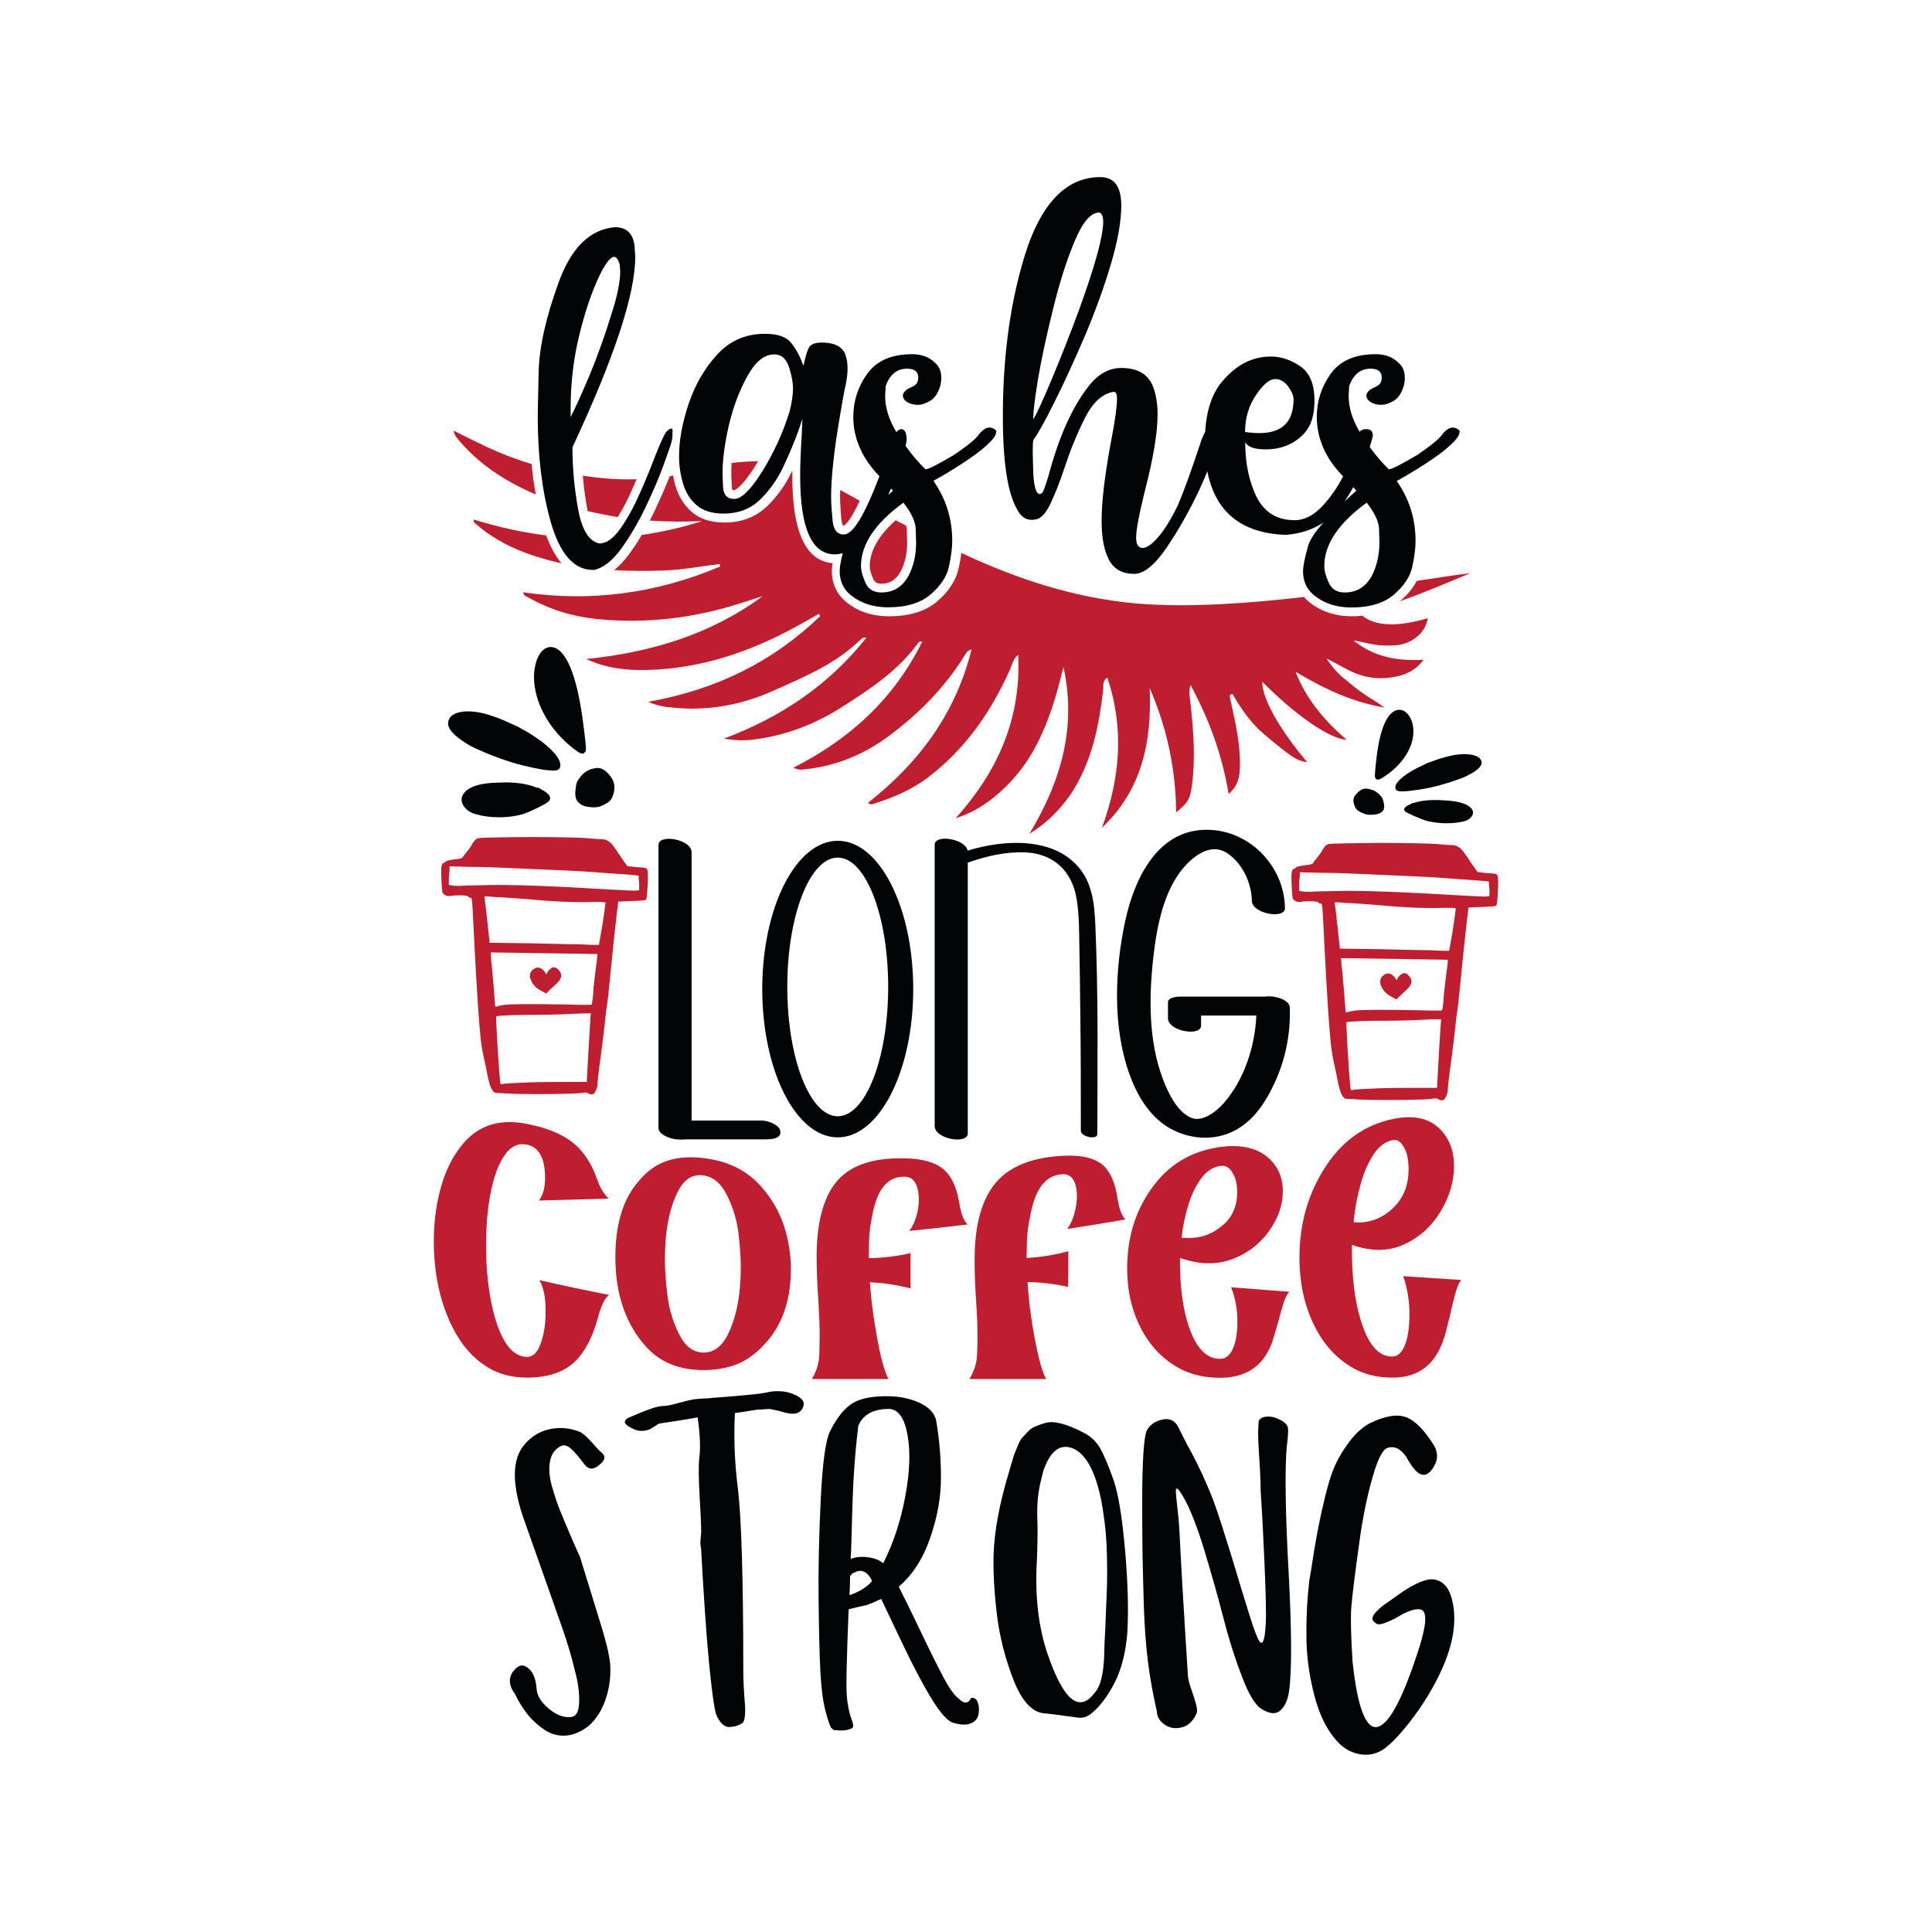 <?xml version="1.0" encoding="utf-8"?>
<!-- Generator: Adobe Illustrator 22.0.0, SVG Export Plug-In . SVG Version: 6.00 Build 0)  -->
<svg version="1.1" id="Layer_1" xmlns="http://www.w3.org/2000/svg" xmlns:xlink="http://www.w3.org/1999/xlink" x="0px" y="0px"
	 viewBox="0 0 1080 1080" style="enable-background:new 0 0 1080 1080;" xml:space="preserve">
<style type="text/css">
	.st0{fill:#030405;}
	.st1{fill:#BE1E2F;}
</style>
<g>
	<path class="st0" d="M291.2,407.2c14.8,8,24.3,17.5,21.6,22.3c-0.9,1.4-2.8,1.6-8.9,0.8c-11.3-2-18.6-4-29.6-8.3
		c-7-2.9-10.9-4.6-13.4-6.3c-7.1-4.4-10.7-8.3-10.4-11.7c0.4-5.1,7.1-7.5,17-5.8c4,0.6,11.5,3.1,17.7,6.1
		C287.3,405.2,289.5,406.1,291.2,407.2z M302.2,441.1c5.3,2.6,6.7,5.2,4,7.3c-2.1,1.6-10.1,5.5-13.9,6.7c-6.9,2-15.2,2.3-22.8,0.9
		c-4.9-1-7-1.9-8.8-3.7c-2.1-1.9-3.1-4.4-2.5-6.6c1.4-5,8.3-8,20.2-8.2c8.8-0.5,16.2,0.5,21.6,2.8
		C301.1,440.3,301.7,440.5,302.2,441.1z M326.3,406.6c1.5,11.8,1.6,13.2,0.5,14.1c-1.2,1.2-2.4,0.7-6.2-2.2
		c-12.6-9.8-21-23.8-22-37.5c-0.8-12.5,4.8-21.7,11.8-18.8C317.7,365.3,323.2,380.9,326.3,406.6z M340.7,433.3
		c2.4,2.8,3.3,5.6,2.5,9.4c-0.9,3.8-1.8,5.2-5.1,6.9c-2.8,1.6-5.1,2-8.8,1.5c-3.4-0.4-4.8-1.3-6.5-3.1c-1.3-2-1.5-4.1-0.9-8
		c0.4-2.6,0.6-3.2,2.2-5.3c1.9-2.7,4.8-4.6,7.8-5.1c1.6-0.4,3-0.5,4.6,0.2C338,430.4,339.3,431.6,340.7,433.3z"/>
	<path class="st0" d="M801.1,425.4c4.8-1.8,10.6-3.3,13.7-3.6c7.7-0.9,13,0.8,13.4,4.2c0.4,2.2-2.4,4.8-7.8,7.5
		c-1.9,1.1-4.9,2.1-10.2,3.9c-8.5,2.6-14.1,3.8-22.9,4.8c-4.7,0.4-6.2,0.2-6.9-0.7c-2.3-3.2,4.9-9.3,16.2-14.3
		C797.8,426.5,799.5,426,801.1,425.4z M790.5,448.8c4.2-1.4,9.9-1.9,16.8-1.4c9.2,0.4,14.7,2.5,16,5.9c0.5,1.5-0.3,3.1-1.8,4.3
		c-1.3,1.1-2.9,1.7-6.7,2.2c-5.9,0.8-12.4,0.4-17.8-1.1c-2.9-0.9-9.3-3.7-11-4.7c-2.1-1.4-1.1-3.1,3-4.7
		C789.2,449,789.7,448.8,790.5,448.8z M780.4,397.1c5.3-1.8,10,4.4,9.7,12.6c-0.4,9-6.6,18-16.1,24.3c-2.8,1.9-3.8,2.2-4.8,1.4
		c-0.9-0.6-0.8-1.6,0-9.3C770.9,409.2,774.8,399,780.4,397.1z M761.8,441.1c1.2-0.4,2.3-0.3,3.5,0c2.4,0.4,4.7,1.7,6.2,3.5
		c1.3,1.4,1.5,1.8,1.9,3.6c0.6,2.6,0.5,4-0.5,5.3c-1.3,1.1-2.4,1.7-5,1.9c-2.9,0.3-4.7-0.1-6.9-1.2c-2.6-1.2-3.3-2.2-4.1-4.7
		c-0.8-2.5-0.1-4.4,1.7-6.1C759.7,442.3,760.7,441.5,761.8,441.1z"/>
	<g>
		<g>
			<path class="st1" d="M294.7,770.1c-8.7,0-16.3-2-22.8-6.2c-7.6-4.8-13.8-11.9-18.5-21.1c-7.3-14-10.9-30.6-10.9-49.1
				c0-9.6,1.1-18.8,3.3-27.5c2.2-8.7,5.4-16.3,9.8-22.6c9.3-13.9,22.2-18.6,38.6-15.4c13.2,2.5,23,7,29.3,13.5
				c4.3,4.5,7.8,10.3,10.3,17.6c1.7,4.7,3.8,8.2,6.4,10.7c-13,0.4-25.9,0.8-38.9,1.1c2.3-3.1,3.4-7.3,3.4-12.6
				c0-11.3-3.6-17.5-10.5-18.7c-4.3-0.8-8,0.8-11.1,4.6c-3.1,3.9-5.5,9.3-7.4,16.2c-2.7,10.2-4,22.1-4,35.6c0,14.2,1.5,27,4.3,37.9
				c4.3,16.3,10.5,24.3,18.6,24.4c2.8,0,5-1.7,6.7-5.2c2.5-5.4,3.7-12.2,3.7-20.4c0-7.8-1.2-13.5-3.5-17.3c13,3,26,5.7,39,8.3
				c-2.3,1.5-4.4,5.7-6.3,12.8c-2.5,9.2-5.9,16.4-10.4,21.8C317.6,766.2,307.9,770.1,294.7,770.1z"/>
			<path class="st1" d="M393.1,765.9c-13.1-0.1-23.6-4.1-31.4-12.5C350,740.9,344.1,724,344,703.4c-0.1-17.6,3.7-31.4,11.5-41.3
				c3.3-4.2,6.6-7.4,10-9.6c7.2-4.7,16.2-6.4,27.1-5.2c13.2,1.4,23.7,6.3,31.6,14.6c6.5,6.9,11.3,14.8,14.2,23.8
				c2.4,7.5,3.6,15.2,3.7,23.1c0.1,16.2-3.9,29.3-12,39.5c-5.8,7.2-12.1,12.1-19.1,14.7C405.6,764.9,399.7,765.9,393.1,765.9z
				 M393.1,756.1c5.7,0.1,10.2-3.2,13.6-9.8c5-9.8,7.5-22.8,7.4-39.1c0-4.7-0.5-10.6-1.3-17.9c-0.9-7.2-3-14.3-6.4-21.1
				c-3.4-6.9-8-10.6-13.7-11.2c-5.7-0.6-10.3,2.3-13.6,8.8c-5,9.6-7.5,22.7-7.4,39.1c0,5.2,0.5,11.6,1.4,19.2
				c0.9,7.6,3.1,14.9,6.5,21.7C383,752.6,387.5,756,393.1,756.1z"/>
			<path class="st1" d="M496.7,770.9c-14.3,0-28.6,0-42.9,0c2.7-4.5,4.1-9.1,4.2-13.9c0.1-4.8,0.2-8.2,0.2-10.2
				c0-6-0.3-12.4-0.7-19.4c-0.6-8.8-1-16.9-1-24.1c-0.1-17.1,2.8-30.2,8.6-39.3c7.4-11.7,20.9-16.9,40.5-16.5
				c11.5,0.2,19.5,2.9,24,8.3c3.2,3.8,5.4,9.3,6.6,16.5c1,6.1,2.5,10.2,4.7,12.2c-10.9,1.3-21.7,2.5-32.6,3.6
				c1.6-2.1,2.9-4.8,3.9-8.1c1-3.3,1.5-6.6,1.4-10c0-3.4-0.6-6.3-1.9-8.6c-1.3-2.4-3.3-3.6-6.2-3.6c-8.8-0.2-14.7,6.3-17.5,19.7
				c-1.1,5.1-1.8,9.6-2.1,13.5c-0.1,2.7-0.2,6.3-0.2,10.8c0,0.5,0,1,0,1.5c7.8-0.1,15.5-1,23.3-2.8c0,6.6,0,13.1,0,19.7
				c-7.6-1.9-15.2-3.1-22.7-3.4c0.5,8.3,1.6,16.9,3.1,25.8C491.8,757.1,494.2,766.5,496.7,770.9z"/>
			<path class="st1" d="M584.8,770.9c-14.3,0-28.6,0-42.9,0c2.7-4.4,4.1-9,4.3-13.7c0.2-4.7,0.2-8,0.2-10c0-5.9-0.2-12.2-0.7-19.1
				c-0.6-8.7-0.9-16.6-0.9-23.7c0-16.8,2.9-29.8,8.8-39.1c7.5-12,21-18.2,40.5-19.2c11.5-0.6,19.5,1.6,24,6.8
				c3.2,3.7,5.4,9.2,6.5,16.5c0.9,6.2,2.5,10.4,4.6,12.3c-10.9,1.9-21.7,3.6-32.6,5.3c1.6-2.2,3-5,3.9-8.4c1-3.4,1.5-6.8,1.5-10.2
				c0-3.4-0.6-6.3-1.9-8.7c-1.3-2.3-3.3-3.4-6.2-3.3c-8.8,0.4-14.7,7.4-17.5,20.9c-1.1,5.1-1.9,9.7-2.2,13.6
				c-0.2,2.7-0.2,6.3-0.3,10.8c0,0.5,0,1,0,1.5c7.8-0.4,15.5-1.6,23.3-3.8c0,6.7,0,13.3-0.1,20c-7.6-1.7-15.2-2.6-22.7-2.7
				c0.5,8.3,1.5,16.9,3,25.8C579.9,757,582.3,766.5,584.8,770.9z"/>
			<path class="st1" d="M682,770.2c-8.7,0-16.3-1.8-22.8-5.3c-8.2-4.5-14.8-10.9-19.8-19.4c-6.3-10.8-9.4-23.1-9.3-37.1
				c0.1-16.7,4.5-31.1,13.3-43.6c9.5-13.7,22.7-21.6,39.3-23.7c11.3-1.4,20.1,0.6,26.4,6.2c5.4,4.9,8.1,11.2,8,18.8
				c0,7.7-2.7,15.2-8,22.5c-5.3,7.2-12.2,12.4-20.9,15.5c-3.2,1.2-6.5,1.8-9.9,2c-5.9,0.4-12.1-0.6-18.7-2.9
				c-0.1,15.8,1.6,28.6,5,38.5c4.1,11.9,9.9,18,17.4,17.9c2.8,0,4.9-1.5,6.5-4.3c2.1-3.8,3.2-9.2,3.2-16.1c0-7.2-1.1-13.7-3.5-19.6
				c10.9,0.8,21.8,1.7,32.6,2.5c-1.5,1.2-3.1,4.9-4.7,11.1c-1.7,6.2-3.1,11.2-4.3,15.1C707.3,763,697.3,770.2,682,770.2z M666.4,692
				c6.6-0.4,12.4-2.9,17.5-7.4c5.1-4.5,7.6-10.5,7.7-17.9c0-4.6-0.8-8.3-2.6-11.1c-1.7-2.9-3.8-4.1-6.3-3.9
				c-4.2,0.5-7.8,2.6-10.7,6.4c-3,3.8-5.5,8.6-7.4,14.5c-1.9,5.9-3.3,12.3-4.1,19.3C662.6,692.1,664.5,692.1,666.4,692z"/>
			<path class="st1" d="M778.2,770.1c-8.7,0-16.3-2-22.8-5.9c-8.2-4.9-14.8-12-19.7-21.2c-6.3-11.8-9.3-25.1-9.3-40.4
				c0.1-18.2,4.5-34.1,13.3-48.4c9.5-15.6,22.5-25.3,39-28.7c11.2-2.3,19.9-0.6,26.1,5.5c5.4,5.3,8,12.3,8,20.9
				c0,8.7-2.6,17.4-7.8,25.8c-5.2,8.4-12.1,14.4-20.7,18.2c-3.2,1.4-6.5,2.3-9.9,2.6c-5.9,0.6-12.1-0.3-18.7-2.6
				c-0.1,17.5,1.6,31.7,5.1,42.6c4.1,13.2,9.9,19.9,17.4,19.8c2.7,0,4.9-1.7,6.5-4.9c2.1-4.3,3.1-10.4,3.2-18.1
				c0-8.1-1.2-15.4-3.5-21.9c10.8,0.7,21.7,1.4,32.5,2.1c-1.5,1.4-3,5.6-4.7,12.7c-1.6,7-3,12.8-4.2,17.2
				C803.5,762.1,793.6,770.2,778.2,770.1z M762.5,683.2c6.5-0.8,12.3-3.7,17.3-9c5-5.2,7.6-12.1,7.6-20.5c0-5.1-0.8-9.3-2.6-12.4
				c-1.7-3.1-3.8-4.4-6.2-4c-4.1,0.8-7.7,3.4-10.6,7.8c-3,4.4-5.4,9.9-7.3,16.5c-1.9,6.6-3.3,13.8-4,21.6
				C758.7,683.4,760.7,683.4,762.5,683.2z"/>
		</g>
	</g>
	<g>
		<g>
			<path class="st0" d="M287.9,947c-3.6-4.9-3.8-9.3-0.7-13.1c2.9-3.6,5.8-3.8,8.8-0.7c2.2,2,3.6,5.7,4,11.1
				c0.2,3.6,2.5,7.2,6.7,10.8c4.3,3.6,8.4,5.2,12.5,4.7c2.7-0.2,4.2-2.6,4.5-7.2s-0.2-10-1.7-16.2c-1.5-6.2-2.9-11.6-4.4-16.3
				c-1.5-4.7-2.5-8-3.2-9.8c-8.8-24.9-15.8-44.9-21.2-60c-7.2-20.2-7.2-34.5,0-42.8c3.8-4.5,8.5-7.4,14.1-8.6
				c5.6-1.2,11.2-0.7,16.8,1.5c1.3,0.7,2.7,1.7,4.2,3.2c1.5,1.5,3,3.1,4.7,5.1c1.7,1.9,3,3.2,3.9,3.9c1.8,1.8,1.1,3.9-2,6.4
				c-3.1,2.7-5.8,2.6-8.1-0.3c-3.4-4.5-6-7.5-7.9-9.1c-1.9-1.6-3.7-2-5.2-1.3c-3.4,1.6-5.4,4.4-6.2,8.4c-0.8,4-0.5,8.7,1,14
				c1.5,5.3,3.1,10.3,5.1,15c1.9,4.7,4,9.6,6.2,14.7c2.2,5.1,3.7,8.4,4.4,9.9c1.6,5.2,3.4,11,5.4,17.5c2,6.5,3.8,12.4,5.4,17.5
				c1.6,5.2,2.5,8.2,2.7,9.1c1.8,6.1,2.9,11.3,3.4,15.8c0.4,6.5-0.3,12.9-2.4,19.2c-2,6.3-5.2,11.3-9.4,15.2
				c-4.3,3.4-8.5,5.2-12.8,5.6c-4.3,0.3-8.2-0.7-11.8-3c-3.6-2.4-6.8-5.2-9.6-8.6C292.3,955.1,289.9,951.2,287.9,947z"/>
			<path class="st0" d="M390,792.3c-3.4,0.7-10.3,1.8-20.9,3.4c-0.5,0-1.2,0.3-2.2,1c-1,0.7-2,1.3-3,1.9c-1,0.6-2.4,1-4,1.2
				c-1.7,0.2-3.4,0-5.2-0.7c-3.6-1.6-5.4-3-5.4-4.2c0-1.2,1.3-2.3,4-3.2c0.9-0.4,2.5-1.1,4.7-2c2.2-0.9,4.4-1.7,6.4-2.4
				c2-0.7,3.9-1.1,5.7-1.3c1.6,0,3.5-0.3,5.7-0.8c2.2-0.6,4.7-1.2,7.2-1.9c2.6-0.7,4.9-1.1,6.9-1.3c2.5-0.2,4.2-0.3,5.2-0.3
				c1,0,2-0.1,2.9-0.3c0.7,0,3-0.2,7.1-0.5c4-0.3,8.5-0.7,13.5-1.2c4.9-0.4,8.9-1,11.8-1.7c4.7-0.7,9-0.3,12.8,1.2
				c3.8,1.5,5.8,3.2,6.1,5.2c0,2-0.8,3.7-2.5,4.9c-1.7,1.2-4.5,1.3-8.6,0.2c-2.2-0.7-3.9-1.1-5.1-1.3c-1.1-0.2-1.9-0.4-2.4-0.5
				c-0.5-0.1-1.2-0.1-2.4,0c-1.1,0.1-2.1,0.2-3,0.2c-1.1,0-3.1,0.2-5.9,0.7c-2.8,0.5-5.7,0.9-8.6,1.3c-0.7,14.1-0.1,28.3,1.7,42.4
				c2,17.1,3,50.8,3,101.1c0,5.4,0.3,12.1,1,20.2c0.2,4.3-0.1,7.3-1,9.1c-0.2,0.2-0.7,0.6-1.3,1c-0.7,0.4-1.6,0.8-2.9,1.2
				c-1.2,0.3-2.5,0.5-3.9,0.5c-1.3,0-2.6-0.6-3.9-1.9c-1.2-1.2-2.3-3-3.2-5.2c-1.1-3.6-2.4-13-3.9-28.3c-1.5-15.3-3-36.8-4.5-64.7
				c-0.5-1.1-0.5-3.7,0-7.7c0.2-0.9,0-7.3-0.7-19.2c-0.7-11.9-0.8-19.6-0.3-23.2C391.7,809.3,391.3,801.8,390,792.3z"/>
			<path class="st0" d="M466.4,967.2c-0.5-0.2-1-0.7-1.7-1.3c-0.7-0.7-1.7-3.8-3.2-9.3c-1.5-5.5-2.4-12.9-2.9-22.1
				c-0.5-9.4-0.8-22.7-1-39.9c-0.2-17.2,0.2-36,1.2-56.4c1-20.4,2.7-33.1,5.2-38.1c3.8-7.6,8-12.9,12.6-15.7
				c4.6-2.8,11.5-4.1,20.7-3.9c6.5,0.2,12.2,1.5,17.2,3.9c4.9,2.4,7.9,5.6,8.8,9.6c1.8,10.3,2.7,21,2.7,32c0,11-2,22.3-6.1,33.9
				c-4,11.6-9.9,20.6-17.5,27.1c2.7,5.2,6.5,13,11.5,23.4c4.9,10.4,9.3,19.2,13,26.3c3.7,7.1,6.9,11.5,9.6,13.3
				c1.1,1.1,2.1,1.7,3,1.7c0.9,0,1.5-0.2,1.9-0.5c0.3-0.3,0.7-0.8,1-1.3c0.3-0.6,0.6-0.8,0.8-0.8c2.2-0.2,3.6,1.6,4,5.4
				c0.4,5.4-1.7,8.5-6.4,9.4c-2.2,0.4-5.1,0.1-8.4-1c-1.8-0.7-4-2.6-6.6-5.9c-2.6-3.3-5.5-7.9-8.8-13.8c-3.3-5.9-6-11.2-8.3-15.7
				c-2.2-4.5-5.2-10.7-8.9-18.5c-3.7-7.9-6.1-12.9-7.2-15.2c-2.7,1.3-5.4,2.5-8.1,3.4c-4,0.9-7.4,1.7-10.1,2.4
				c-1.1,27.4-1.5,43.7-1,48.8c0.2,2.5,0.6,4.8,1,6.9c0.4,2.1,0.9,3.8,1.3,4.9c0.4,1.1,0.8,2.1,1,3c0.2,0.9,0.3,1.6,0.2,2
				c-0.1,0.4-0.4,0.8-0.8,1c-0.9,0.4-2.1,0.8-3.7,1c-1.6,0.2-3,0.2-4.4,0H466.4z M475.2,880.9c0,2.5-0.1,6.1-0.3,10.8
				c5.4-1.8,9.5-4.4,12.5-7.7c0-0.4-0.1-0.8-0.3-1c-0.9-1.8-2-3.1-3.2-3.9c-1.2-0.8-2.3-1.1-3.2-1c-0.9,0.1-1.7,0.3-2.5,0.7
				c-0.8,0.3-1.4,0.6-1.9,0.8l-0.3,0.7L475.2,880.9z M475.5,871.5c2.7-1.1,5.9-1.5,9.6-1c3.7,0.5,6.6,1.6,8.6,3.4
				c5.6-11,9.7-23.4,12.3-37.1c2.6-13.7,3-25.3,1.3-34.7c-1.7-9.4-5.1-14.3-10.3-14.5c-8.8,0-14.5,3.1-17.2,9.4
				c-0.9,7.2-1.6,14.8-2.2,22.9c-0.6,8.1-1,17.8-1.3,29.1C476,860.5,475.8,867.9,475.5,871.5z"/>
			<path class="st0" d="M555.4,869.5c0.4-13.7,3.4-29.4,8.8-47.2c0.2-0.9,0.7-2.6,1.5-5.2c0.8-2.6,1.3-4.3,1.7-5.1
				c0.3-0.8,0.9-2.2,1.7-4.2c0.8-2,1.6-3.4,2.4-4.2c0.8-0.8,1.8-1.9,3-3.2c1.2-1.3,2.6-2.4,4.2-3c1.6-0.7,3.5-1.3,5.7-2
				c4.7-1.3,11.8,0.5,21.2,5.4c4,2,7.1,4.9,9.3,8.6c2.1,3.7,4.7,9.7,7.6,18c2.7,7.9,4.8,20.8,6.4,38.9c1.6,18.1,2,33.5,1.3,46.3
				c-0.9,11.2-3.3,20.5-7.1,28c-3.8,7.4-8,13-12.5,16.8c-1.6,1.3-3,2.2-4.2,2.5c-1.2,0.3-2.4,0.4-3.4,0.3c-1-0.1-3.5-0.5-7.6-1
				c-4-0.6-8.1-1.1-12.1-1.5c-6.5-0.7-12.1-6.9-16.7-18.5c-4.6-11.7-7.7-23.8-9.3-36.4C555.8,890.3,555.2,879.2,555.4,869.5z
				 M582.3,826c-2,7.4-2.8,15.2-2.4,23.2c0.2,6.7,0.1,14.6-0.3,23.6c-1.1,19.1,0.8,36,5.7,50.9c9,26.7,17.9,34.2,26.6,22.6
				c3.4-3.6,5.2-11.2,5.4-22.9c0-1.8,0.1-4.5,0.3-8.1c0.2-3.6,0.4-7.2,0.5-10.8c0.1-3.6,0.3-7.7,0.5-12.3c0.2-4.6,0.3-9.2,0.3-13.8
				c0-4.6-0.1-9.3-0.3-14c-0.2-4.7-0.6-9.4-1.2-14.1c-0.6-4.7-1.3-9.2-2.2-13.5c-3.6-16.2-9.2-25.4-16.8-27.6
				c-6.5-1.8-11.6,2.6-15.2,13.1C582.9,823.5,582.6,824.7,582.3,826z"/>
			<path class="st0" d="M668.9,957.8c-2,4.5-4.9,7.1-8.6,7.9c-3.7,0.8-6.9,0.2-9.6-1.9c-2.7-2-4-4.4-4-7.1c-2-8.8-3.7-17.8-4.9-27.1
				c-1.2-9.3-2-20-2.4-32c-0.3-12-0.6-21-0.7-27c-0.1-5.9-0.2-16-0.2-30.1c0-24,0.9-37.7,2.7-41.1c1.8-3.1,4.7-5.1,8.8-5.9
				c4-0.8,7,0.7,8.8,4.5c0.4,0.9,1.3,2.7,2.7,5.4c1.3,2.7,2.9,5.7,4.7,8.9c1.8,3.3,3.8,7.4,6.1,12.3c2.2,4.9,4.3,9.8,6.1,14.5
				c2.7,7.4,5.9,17.5,9.8,30.1c3.8,12.7,7.1,23.5,9.9,32.5c2.8,9,4.8,14.3,5.9,15.8c2.2,2.9,3.5-2,3.7-14.8c0-9.9-0.7-27.6-2-53.2
				c-0.5-8.3-0.8-13.7-1-16.2c0-4-0.2-9.8-0.7-17.3c-0.5-7.5-0.7-12.3-0.7-14.3c0-2,0.1-4.4,0.3-7.1c0.4-1.6,2-2.5,4.5-2.7
				c2.6-0.2,5.2,0.5,7.9,2c2.5,1.3,3.8,2.9,4,4.5c0.2,1.7,0,5.1-0.7,10.3c-1.1,12.8-0.8,35.9,1,69.2c1.8,33.4,1.9,55.9,0.3,67.5
				c-0.7,4.7-2.2,8.3-4.7,10.6c-2.5,2.4-6,2.2-10.4-0.5c-3.6-2-7.4-8.1-11.3-18.4c-3.9-10.2-7.4-21.2-10.4-33
				c-3-11.8-6.6-24.3-10.6-37.6c-4-13.2-7.9-23-11.5-29.3c-2.9-5.2-4.4-6.4-4.4-3.7c0,0.9,0.3,4.5,1,10.8c0.4,2.7,0.9,8.4,1.3,17.2
				c0.4,8.8,1,17.9,1.5,27.3c0.6,9.4,1.1,18.8,1.7,28.1c0.6,9.3,1,15.7,1.2,19c0,2,0.6,4.6,1.7,7.7c1.1,3.1,2,5.9,2.7,8.4
				C669.2,954.8,669.4,956.6,668.9,957.8z"/>
			<path class="st0" d="M731.9,883.6c0.4-2.2,1-5.7,1.7-10.4c1.3-8.5,2.5-15.1,3.4-19.7c0.9-4.6,2.2-10.6,4-17.9
				c1.8-7.3,3.7-13.1,5.7-17.3c2-4.3,4.7-8.5,7.9-12.8c3.3-4.3,6.9-7.5,10.9-9.8c8.8-4.3,15.7-5.4,20.7-3.4
				c5.1,2,10.3,7.4,15.7,16.2c1.8,3.6,1.9,7,0.2,10.3c-1.7,3.3-3.5,5.1-5.6,5.6c-1.8,0.2-3.5-0.6-5.2-2.4c-1.7-1.8-3.1-3.9-4.4-6.2
				c-1.2-2.4-2.9-4.2-4.9-5.6c-2-1.3-4.3-1.6-6.7-0.7c-2.5,1.1-5.1,6.2-7.7,15.2c-2.7,9-5.1,20-7.1,33c-2.9,20.7-4.6,34.2-5.1,40.6
				c-0.5,6.4-0.2,16.7,0.7,30.8c2.9,26.7,7.9,38.7,14.8,36c6.5-2.7,14-17.5,22.6-44.5c2-6.5,3.1-11.5,3.2-14.8
				c0.1-3.4-0.6-5.3-2-5.9c-1.5-0.6-3.4-0.4-5.7,0.3c-2.4,0.8-4.8,1.9-7.2,3.4c-2.5,1.5-4.9,2.6-7.2,3.5c-2.4,0.9-4,1.1-4.9,0.7
				c-1.6-0.9-2.4-1.9-2.5-2.9c-0.1-1,0.6-2.4,2.2-4c1.6-1.7,3.4-3.3,5.6-4.7c2.1-1.5,5.2-3.6,9.3-6.6c5.2-3.4,9.5-5.5,13.1-6.4
				c3.6-0.9,6.8-0.2,9.6,2.2c2.8,2.4,4.7,6.9,5.6,13.6c1.3,10.1-0.9,21.6-6.7,34.4c-4.5,9.9-10.3,19.4-17.3,28.5
				c-7.1,9.1-12.7,14.8-17,17c-3.8,2-8,2.5-12.5,1.5c-4.5-1-8.4-3.4-11.8-7.2c-5.6-6.1-9.9-14.8-12.8-26.3
				c-2.9-11.5-4.3-22.5-4.2-33.2C730.2,903.1,730.8,893.1,731.9,883.6z"/>
		</g>
	</g>
	<path class="st1" d="M803.1,471.8c3.2,0.3,6.6,0.6,8.1,0.6c2,0,2.9,0.3,4.3,1.2c1.7,1.2,2,1.4,7.2,9.2l3.2,4.6l4.3,0.6
		c5.8,0.3,6.3,0.3,6.9,1.4c0.9,1.2,0,15.6-0.6,16.7c-0.6,0.6-1.7,0.6-8.1,0.9l-7.5,0.3l-1.2,10.1c-0.6,5.5-2,18.1-2.9,27.7
		c-0.9,9.5-2,19.9-2.6,22.8c-1.1,10.7-2.6,22.8-3.8,31.1c-0.6,4.6-1.1,9.2-1.1,10.1c0,1.2-0.3,2.6-0.9,3.7c-0.9,2.3-2,2.9-4.3,1.7
		c-0.9-0.6-1.7-0.6-3.2-0.3c-2.6,0.6-23.3,0.9-37.4,0.6c-6-0.3-11.2-0.6-11.5-0.6c-2-1.2-3.2-4-4.9-13.5
		c-2.6-11.5-2.9-13.8-3.8-24.2c-0.9-9.8-2.6-40.3-3.2-53.3c-0.9-18.4-0.9-18.1-2-18.1c-0.6,0-1.1-0.3-1.1-0.6c0-0.6-4.6-0.9-8.1-0.6
		c-3.2,0.6-3.7,0.3-4.9-0.3c-0.6-0.3-1.1-0.9-1.4-1.4c-0.3-1.2-0.9-11.8-0.6-14.1c0.3-1.4,0.6-2.3,1.1-2.3c0.6-0.3,1.2-0.6,1.4-0.9
		c0.6-0.6,2.6-0.9,4.9-1.2c2.9-0.3,4.3-0.6,4.6-1.2c0-0.3,1.2-1.7,2.6-3.5c1.2-1.4,2.6-3.5,2.9-4.3c0.6-0.9,1.4-2,2-2.3
		c0.9-0.9,2-0.9,28.5-1.2C786.7,471.2,800,471.5,803.1,471.8z M726.5,490.5c-0.3,1.7-0.3,4-0.3,5.2v2.3l2,0.3c1.1,0.3,4.6,0.3,7.8,0
		c3.2,0,11.2-0.3,18.2-0.3c13.5,0,28.8,0.6,63.1,2.6c5.8,0.3,11.5,0.6,13,0.6l2.3-0.3v-3.7c-0.3-2.3-0.3-4-0.3-4.3
		c-0.3-0.3-2.3-0.3-4.9-0.6c-2.3-0.3-9.8-0.6-16.4-1.2c-10.9-0.9-23.9-1.4-51.6-2.6c-5.8-0.3-15.5-0.6-21.6-0.6l-11.2-0.3V490.5z
		 M746.1,504.9c0.3,0.9,1.7,14.1,2.6,22.5l0.3,2.9l22.5,0.3c12.4,0.3,25.3,0.6,28.8,0.6c3.8,0.3,7.5,0.3,8.4,0.3h1.4l2-11.5
		c0.9-6.3,1.7-11.5,1.7-12.1c-0.3-0.3-2-0.6-11.8-0.3c-8.6,0-14.7-0.3-23-0.9c-15.8-1.4-21.3-1.7-27.7-2c-2.6-0.3-4-0.3-4.6-0.3
		C746.1,504.3,746.1,504.6,746.1,504.9z M749.9,539.4c0.6,3.7,2.3,25.6,2.3,26.2c0,0.3,0.3,0.3,0.9,0.3c0.3-0.3,2-0.6,3.7-0.9
		c3.5-0.6,14.4-0.6,34.9-0.3c9.5,0.3,14.4,0.3,14.4,0c0.3-0.3,0.9-4.6,1.1-9.5c0.6-4.9,1.2-10.9,1.7-13.8c0.3-2.6,0.6-4.9,0.3-4.9
		c0,0-59.3-0.9-59.6-0.9C749.6,535.7,749.9,537.4,749.9,539.4z M796.5,570c-5.2,0.3-14.7,0.6-21.3,0.6c-10.7,0-21.9,0.3-22.5,0.9
		c-0.3,0.3,1.2,26.5,2,34.6c0.3,3.2,0.3,3.5,1.4,3.2c0.6-0.3,6.6-0.6,13.8-0.9c6.9-0.3,17.3-0.3,23-0.3h10.4l0.6-11.2
		c0.3-6,0.9-14.7,1.1-19c0.3-4.3,0.6-8.1,0.6-8.1S801.4,569.7,796.5,570z M787.3,545.2c5.2,5.2-2.6,8.6-6.6,13.5
		c-0.3-0.3-3.8-1.7-5.8-3.5c-2.3-2-5.5-7.2-1.4-10.1c4.3-3.2,7.2,2.9,7.2,2.9c0.9-2.3,2.6-3.7,4-4
		C785.9,544,786.7,544.3,787.3,545.2z"/>
	<path class="st1" d="M327.8,468.5c3.2,0.3,6.6,0.6,8.1,0.6c2,0,2.9,0.3,4.3,1.2c1.7,1.2,2,1.4,7.2,9.2l3.2,4.6l4.3,0.6
		c5.8,0.3,6.3,0.3,6.9,1.4c0.9,1.2,0,15.6-0.6,16.7c-0.6,0.6-1.7,0.6-8.1,0.9l-7.5,0.3l-1.2,10.1c-0.6,5.5-2,18.1-2.9,27.7
		c-0.9,9.5-2,19.9-2.6,22.8c-1.1,10.7-2.6,22.8-3.8,31.1c-0.6,4.6-1.1,9.2-1.1,10.1c0,1.2-0.3,2.6-0.9,3.7c-0.9,2.3-2,2.9-4.3,1.7
		c-0.9-0.6-1.7-0.6-3.2-0.3c-2.6,0.6-23.3,0.9-37.4,0.6c-6-0.3-11.2-0.6-11.5-0.6c-2-1.2-3.2-4-4.9-13.5
		c-2.6-11.5-2.9-13.8-3.8-24.2c-0.9-9.8-2.6-40.3-3.2-53.3c-0.9-18.4-0.9-18.1-2-18.1c-0.6,0-1.1-0.3-1.1-0.6c0-0.6-4.6-0.9-8.1-0.6
		c-3.2,0.6-3.7,0.3-4.9-0.3c-0.6-0.3-1.1-0.9-1.4-1.4c-0.3-1.2-0.9-11.8-0.6-14.1c0.3-1.4,0.6-2.3,1.1-2.3c0.6-0.3,1.2-0.6,1.4-0.9
		c0.6-0.6,2.6-0.9,4.9-1.2c2.9-0.3,4.3-0.6,4.6-1.2c0-0.3,1.2-1.7,2.6-3.5c1.2-1.4,2.6-3.5,2.9-4.3c0.6-0.9,1.4-2,2-2.3
		c0.9-0.9,2-0.9,28.5-1.2C311.4,467.9,324.7,468.2,327.8,468.5z M251.2,487.2c-0.3,1.7-0.3,4-0.3,5.2v2.3l2,0.3
		c1.1,0.3,4.6,0.3,7.8,0c3.2,0,11.2-0.3,18.2-0.3c13.5,0,28.8,0.6,63.1,2.6c5.8,0.3,11.5,0.6,13,0.6l2.3-0.3v-3.7
		c-0.3-2.3-0.3-4-0.3-4.3c-0.3-0.3-2.3-0.3-4.9-0.6c-2.3-0.3-9.8-0.6-16.4-1.2c-10.9-0.9-23.9-1.4-51.6-2.6
		c-5.8-0.3-15.5-0.6-21.6-0.6l-11.2-0.3V487.2z M270.8,501.6c0.3,0.9,1.7,14.1,2.6,22.5l0.3,2.9l22.5,0.3
		c12.4,0.3,25.3,0.6,28.8,0.6c3.8,0.3,7.5,0.3,8.4,0.3h1.4l2-11.5c0.9-6.3,1.7-11.5,1.7-12.1c-0.3-0.3-2-0.6-11.8-0.3
		c-8.6,0-14.7-0.3-23-0.9c-15.8-1.4-21.3-1.7-27.7-2c-2.6-0.3-4-0.3-4.6-0.3C270.8,501,270.8,501.3,270.8,501.6z M274.5,536.2
		c0.6,3.7,2.3,25.6,2.3,26.2c0,0.3,0.3,0.3,0.9,0.3c0.3-0.3,2-0.6,3.7-0.9c3.5-0.6,14.4-0.6,34.9-0.3c9.5,0.3,14.4,0.3,14.4,0
		c0.3-0.3,0.9-4.6,1.1-9.5c0.6-4.9,1.2-10.9,1.7-13.8c0.3-2.6,0.6-4.9,0.3-4.9c0,0-59.3-0.9-59.6-0.9
		C274.3,532.4,274.5,534.1,274.5,536.2z M321.2,566.7c-5.2,0.3-14.7,0.6-21.3,0.6c-10.7,0-21.9,0.3-22.5,0.9
		c-0.3,0.3,1.2,26.5,2,34.6c0.3,3.2,0.3,3.5,1.4,3.2c0.6-0.3,6.6-0.6,13.8-0.9c6.9-0.3,17.3-0.3,23-0.3h10.4l0.6-11.2
		c0.3-6,0.9-14.7,1.1-19s0.6-8.1,0.6-8.1S326.1,566.4,321.2,566.7z M312,541.9c5.2,5.2-2.6,8.6-6.6,13.5c-0.3-0.3-3.8-1.7-5.8-3.5
		c-2.3-2-5.5-7.2-1.4-10.1c4.3-3.2,7.2,2.9,7.2,2.9c0.9-2.3,2.6-3.7,4-4C310.5,540.8,311.4,541.1,312,541.9z"/>
	<g>
		<g>
			<path class="st0" d="M436.2,632.3c0.7,4.2-4.9,4.6-7.8,4.6c-15.2,0-30.4,0-45.6,0c-1.3,0.2-2.9,0.2-4.5,0
				c-3.2-0.2-9.6-2.3-10.2-5.9c-0.1-0.4-0.1-0.8,0-1.1c0-0.1,0-0.2,0-0.3c0-52.4,0-104.9,0-157.3c0-6.3,18.5-3.2,18.5,4.1
				c0,50,0,100,0,150c13,0,26,0,39.1,0C428.7,626.3,435.6,628.5,436.2,632.3z"/>
			<path class="st0" d="M510.5,552.9c0,45.8-18.9,82.9-42.2,82.9c-23.3,0-42.2-37.1-42.2-82.9c0-45.8,18.9-82.9,42.2-82.9
				C491.6,470,510.5,507.1,510.5,552.9z M496.5,551.7c0-39.9-12.6-72.3-28.2-72.3c-15.6,0-28.2,32.4-28.2,72.3s12.6,72.3,28.2,72.3
				C483.9,624,496.5,591.6,496.5,551.7z"/>
			<path class="st0" d="M612.3,516.9c1.7,39,1.2,78.2,1.1,117.2c0,3.1-9.2,1.6-9.2-2.1c0-21.7,0-43.4-0.3-65.1
				c-0.1-12.1-0.3-24.3-0.5-36.4c-0.2-9.4,0-18.9-1.6-28.2c-2.6-15.4-12.8-25.1-28.6-25.8c-10.9-0.5-21.9,2.1-32.2,5.7
				c0,50.5,0,100.9,0,151.4c0,6.3-18.5,3.2-18.5-4.1c0-52.4,0-104.9,0-157.3c0-6,17.1-3.4,18.4,3.3c8.3-2.5,17-4.1,25.6-4.3
				c12.4-0.3,25.7,2.5,34.7,11.7C610.4,492,611.8,504.6,612.3,516.9z"/>
			<path class="st0" d="M721,563.1c0.5,14.8-2.4,29.3-8.7,42.7c-5.5,11.8-13.2,23.1-25.9,27.9c-11,4.2-23.9,2.4-33.8-3.8
				c-10.7-6.7-17.3-18.3-21.4-29.9c-9.3-26.2-8-57.9-2.3-84.7c4.8-22.6,17-50.1,43.6-51.4c24.7-1.2,45.5,19.5,45.8,43.8
				c0.1,6.2-18.3,3.2-18.5-4.1c-0.2-10-5.1-20.7-13.5-26.5c-6.7-4.6-13.7-1.9-19.6,2.9c-15.7,13.1-20,37-22.1,56.2
				c-2.4,22.2-2.5,46,5.5,67.1c2.8,7.4,7.7,17.8,15.4,21.4c6.6,3.1,14.7-3.6,18.7-8.2c11.2-12.7,17.4-31.6,18.1-48.8
				c-10.3,0-20.6,0-30.9,0c0,1.9,0,3.8,0,5.6c0,6.3-18.5,3.2-18.5-4.1c0-3,0-5.9,0-8.9c0-3.1,6-3.2,7.8-3.2c14.9,0,29.8,0,44.7,0
				c0.3,0,0.7,0,1.1,0.1C712.3,556.1,720.9,558.9,721,563.1z"/>
		</g>
	</g>
	<path class="st1" d="M409.5,273.9C409.5,273.9,409.5,273.9,409.5,273.9c0,0,0.3,0.1,0.8,0.1c0,0,3.5-0.2,11.7-13.2
		c0.6-1,1.2-2,1.8-3c-4.9,0.1-9.9,0.4-14.8,1c-0.2,2.1-0.2,4.1-0.2,6c0,0.2,0,1.3,0.3,7.3C409.1,273.5,409.4,273.9,409.5,273.9z
		 M471.4,293.9c0,0,0.1,0,0.2,0c0.7-0.3,3.6-2.3,9-14c-3.6-2-7.3-4-10.9-6c0,1.3-0.1,2.5-0.1,3.7c0,3.3,0.3,7.6,0.7,12.8
		C470.7,293.3,471.4,293.9,471.4,293.9z M808,322.3c-5.3,0.8-10.6,1.6-16,2.4c-2.1,4-5.2,7.8-9.3,11.3c0,0-0.1,0-0.1,0.1
		c13.3-4.7,26.2-10.2,39.3-15.7C817.3,321,812.6,321.6,808,322.3z M492.7,326.3c4.7,0,8.1-2.1,10.7-6.7c2.5-4.8,3.7-10.2,3.7-16.1
		c0-0.8-0.1-3.3-0.2-7.4c0-0.6-0.1-1.4-0.4-2.3c-1.9-1-3.9-2-5.8-3c-9.6,8.6-14.5,17.2-14.5,25.7c0,1.9,0.7,4.4,2,7.3
		C489,325.3,490,326.3,492.7,326.3z M313.9,314.9c-3.3-3.9-6.2-9.1-8.6-15.6c-13.5-1.7-27-4.7-40.5-8.9c-0.3,1.8,0.8,2.1,1.5,2.7
		c9.2,8.1,20,13.5,31.5,17.4C303.1,312.2,308.4,313.7,313.9,314.9z M779.3,360.8c9.7-0.4,17.7-7,18.8-15.2
		c-16.9,4.9-28.9,4.6-36.6-1.4c-1.8,0.2-3.7,0.3-5.7,0.3c-9.8,0-18.1-2.9-24.7-8.6c-0.8-0.7-1.5-1.4-2.1-2.2
		c-15.3,1.8-30.6,3.2-46,4c-16.1,0.8-32.2,1-48.2-0.4c-34.4-3.1-66.5-13.7-97.4-28.2c-0.3,2.6-0.8,5.5-1.5,8.6
		c-1.5,6.7-5.5,12.9-11.9,18.4c-6.5,5.6-15.6,8.4-27,8.4c-9.8,0-18.1-2.9-24.7-8.6c-4.8-4.3-7.3-9.9-7.3-16.7c0-1.2,0.1-2.7,0.4-4.4
		c-15-1.2-22.5-17.5-22.5-48.5c0-1,0-2.1,0-3.2c0,0,0,0,0,0c-3.6,7.7-8.4,14.4-14.1,19.9c-6.3,6-14.2,9.1-23.7,9.1
		c-7.8,0-14-2-18.5-6c-4.3-3.8-7.3-8.7-9-14.5c-0.6-1.9-1-3.8-1.3-5.8c-0.6,0.2-1.3,0.3-1.9,0.4c-2.3,5.8-5.1,12.2-8.3,19
		c-0.9,2-1.9,3.9-2.9,5.8c9.7,0.7,19.5,0.7,29.3,0.3c-11.3,3.6-22.5,6.1-33.7,7.7c-2.2,3.7-4.6,7.3-7,10.6c-2.8,3.8-5.6,6.8-8.5,9.1
		c9.4,0.6,18.9,0.5,28.4,0.2c10.2-0.4,20.4-2.4,30.6-3.6c0.1,0.5,0.1,0.9,0.2,1.4c-35.2,14.9-71.9,20-110,14.4
		c0.2,2,1.5,2.2,2.5,2.7c11.9,6.8,24.8,10.8,38.3,12.2c27.1,2.8,53.8-0.3,79.8-8.5c4.4-1.4,8.9-2.8,13.3-4.3
		c-29.4,21.7-62.9,31.5-98.7,35.2c11.1,5.2,22.9,6.5,34.6,6.1c29.2-0.8,56.2-9.8,81.6-23.6c4.7-2.5,9.3-5.2,13.9-7.8
		c0.2,0.4,0.4,0.9,0.7,1.3c-26.6,25.6-58.3,41.2-96.1,47.9c5.4,2.5,9.8,2.9,14.2,3.3c19.5,1.9,38.1-1.5,56-9.6
		c17.3-7.7,34.8-15,48.6-28.6c0.6-0.6,1.3-1.3,3.1-0.9c-21.2,26.6-48,44.6-79.7,56.4c5.8,1,11.3,1.2,16.9,0.5
		c17.9-2.3,34.3-8.6,49.4-18.3c15.4-9.9,30.6-19.8,41.7-34.8c0.6-0.8,1-2.1,2.9-1.6c-15.7,31.8-40.2,54.3-71.9,70.4
		c2.8,1.6,4.8,1.1,6.8,0.9c17.4-1.9,32.9-8.4,46.8-18.8c16.6-12.4,31-27,42-44.7c0.8-1.2,1.3-2.8,3.9-3.5
		c-9,36.2-29.6,63.5-57.9,85.8c1.4,1.2,2.6,0.8,3.6,0.4c10.7-3.4,20.8-7.7,29.8-14.5c20.9-15.8,35.3-36.6,45.9-60.2
		c1.2-2.6,1.5-5.9,4.7-8.5c1.7,36.2-11.8,65.6-35,91.4c12.6-4,22.6-11.6,31.3-21c12-13,18.9-28.7,24.1-45.4c1.8-6,3.3-12.1,4.9-18.1
		c7.3,33.2-1.1,63.4-19,93.1c10.2-6,19.6-15.9,25.4-25.8c10-16.9,13.6-35.6,15.8-54.8c0.2-2.2-0.6-4.7,2.3-6.6
		c9.6,28.5,7.1,56.3-3,83.9c22.6-21.3,27.9-48.5,26.7-78c9.6,22,14.5,44.9,14.8,69.4c6.3-5.1,7.8-7.2,8.8-15.1
		c2.1-15.6,0.8-31.1-0.9-46.7c-0.3-2.6-1.1-5.3,0.1-9.4c10.7,19.8,17.7,39.3,21.3,60.9c5.4-4.5,6.2-9.8,6.3-15.2
		c0.4-12.2-2.4-24-4.9-35.7c-0.2-0.9-0.5-1.8-0.6-2.8c0-0.7-0.7-1.9,1.4-2.1c4.8,8.2,10.1,16.1,17.7,22.5
		c14.6,12.2,18.4,15.1,24,15.5c-15.4-18.1-25.3-35.8-25.1-44.9c18.6,18.7,37.4,31.8,47.2,32.5c-12.1-10.6-22.3-22.1-28.6-38.1
		c16.3,9.7,32.1,17.1,49.7,20c-3.8-2.9-7.9-5.1-11.8-7.8c-3.7-2.5-7.1-5.5-10.6-8.3c-3.6-2.8-6.5-6.2-10-11.3
		c7.2,3.5,12.5,7.1,18.5,9.1c6.2,2.1,12.6,2.4,18.9,1.3c6.1-1,12-3.2,16.9-9.7c-15.2,0.9-28.1-1.8-39.2-10.8
		c3.7,0.6,7.4,1.6,11.1,2.2C771.3,361,775.3,360.9,779.3,360.8z M299.5,276.4c-1-5.4-1.8-11.1-2.3-17c-8.7-2.6-17.3-5.9-25.6-9.8
		c-6.1-2.9-12.1-5.9-18.1-8.9c0.5,2.1,1.3,3.5,2.4,4.7c8.7,10.5,19.3,18.7,31.3,25.1C291.2,272.7,295.3,274.6,299.5,276.4z
		 M328.5,285.7c5.5,1.3,11.2,2.4,16.8,3.4c2.8-4.5,5.5-9.6,8-15.3c0.9-2,1.7-4,2.6-5.9c-6.3,0.2-12.6,0-19-0.6
		c-3.7-0.4-7.4-0.8-11.1-1.4c0.5,5.8,1.2,11.7,2.3,17.6C328.2,284.1,328.4,284.9,328.5,285.7z"/>
	<g>
		<g>
			<path class="st0" d="M375.2,239.6c-0.6,0-1.4,0.5-2.5,1.5c-1,1-3.1,5.4-6.2,13.2c-2.5,6.6-5.4,13.7-8.8,21.4
				c-3.4,7.7-7,14.3-10.9,19.8c-3.9,5.5-7.8,8.3-11.7,8.3c-5.9-1.2-9.9-7.7-12-19.5c-2.1-11.8-3.1-23.2-3.1-34.3
				c23.4-50,35.1-85.5,35.1-106.4l-0.3-5.2c-0.6-7.6-4.3-11.4-11.1-11.4c-13.9,1.2-24.5,11.6-31.5,31.1
				c-7.1,19.5-10.8,36.2-11.1,50.1c-0.3,13.9-0.5,22.1-0.5,24.6c0,22.1,2.4,41.6,7.1,58.4c5.1,18.2,13,27.4,23.7,27.4h0.6
				c5.1-1,10.2-5,15.2-11.8c5-6.9,9.6-14.7,13.8-23.5c4.2-8.8,7.6-16.8,10.1-23.8c2.6-7.1,4-11.2,4.3-12.5c0.3-1.2,0.5-2.3,0.5-3.2
				c0-0.9,0-1.6,0-2C376.2,240.3,375.9,239.6,375.2,239.6z M319,233.1v-5.2c0-11.9,1.2-23.8,3.7-35.7c3.1-13.7,6.7-25.3,10.8-34.6
				c4.1-9.3,7.4-14,9.8-14c1.2,0,2.3,1.4,3.1,4.3l0.3,3.7c0,5.9-1.6,13.9-4.9,24c-3.7,12.1-7.9,23.8-12.6,35.1
				C324.4,221.9,321,229.4,319,233.1z"/>
			<path class="st0" d="M555.9,239.9c-0.9-0.6-1.9-0.9-2.9-0.9c-2.1,0-4.3,1.7-6.8,5.2c-0.4,0.2-0.7,0.5-0.9,0.9
				c-2.1,2.1-6.1,5.1-12,9.2c-9,5.3-14.3,8-15.7,8h-0.3c-3.7-3.6-7.4-7.9-11.1-13c0.4-1.7,0.6-2.9,0.6-3.6c0-3.9-1-5.8-3.1-5.8
				c-0.9,0-1.7,0.6-2.6,1.7c-4.2-7-6.3-13.8-6.3-20.2l0.3-5.5c2.3-6.6,6.3-9.8,12-9.8c4.1,0,6.2,1.6,6.2,4.9c0,1.8-0.5,3.2-1.5,4
				c-1,0.8-2.1,1.4-3.1,1.8c-2.3,1-3.6,2.4-4,4c0,1.6,0.8,3,2.5,4c1.6,1,3.6,1.5,5.8,1.5c2.3,0,4.6-0.8,7.1-2.3
				c2.5-1.5,4.3-4.3,5.5-8.2c0.4-1.6,0.6-3.2,0.6-4.6c0-3.5-1.1-6.3-3.4-8.3c-3.3-3.3-7.6-4.9-12.9-4.9c-11.5,0-19.8,3.6-25.1,10.9
				c-5.2,7.3-7.8,15.3-7.8,24.1c0,12.1,4.9,23.2,14.6,33.2c-8.2,21.7-14.8,32.6-19.9,32.6c-3.7,0-5.8-2.7-6.3-8
				c-0.5-5.3-0.8-9.7-0.8-13.2c0-10.7,1.6-25.6,4.9-44.9c1.4-8.6,2.5-14.3,3.1-16.9c0.8-3.7,1.2-7,1.2-9.8c0-2.9-0.4-5.4-1.2-7.7
				c-1.6-4.5-6.1-6.8-13.2-6.8c-3.7,0-6,0.9-7.1,2.6c-1,1.7-2.1,5.2-3.1,10.3l-0.6-1.2c-1.6-4.5-3.8-8.4-6.5-11.7
				c-2.7-3.3-7.5-4.9-14.5-4.9c-10.7,0-19.5,3.8-26.6,11.5c-7.1,7.7-12.4,16.9-16,27.5c-3.6,10.7-5.4,20.5-5.4,29.5
				c0,5.1,0.7,10.1,2.2,15.1c1.4,4.9,3.9,9,7.5,12.1c3.6,3.2,8.7,4.8,15.2,4.8c8.2,0,15-2.6,20.3-7.7c5.3-5.1,9.7-11.3,13.1-18.5
				c3.4-7.2,6.3-14.2,8.8-21.2l1.8-5.5l-0.3,8.6c-0.6,9-0.9,16.8-0.9,23.4c0,29.1,6.5,43.7,19.4,43.7c1.5,0,3-0.3,4.4-0.7
				c-1.1,4.4-1.7,7.7-1.7,10c0,5.3,1.8,9.6,5.5,12.9c5.7,4.9,12.9,7.4,21.5,7.4c10.3,0,18.2-2.4,23.8-7.2c5.6-4.8,9.1-10,10.3-15.7
				c1.2-5.6,1.8-10.4,1.8-14.3c0-12.3-3.5-23.5-10.5-33.5c4.5-2.5,9.8-5.6,15.8-9.5c6-3.9,10.8-7.4,14.1-10.5
				c3.4-3.1,5.1-5.4,5.1-7.1C557.3,241.1,556.9,240.5,555.9,239.9z M441.4,230c-3.7,11.9-8.8,23-15.2,33.4
				c-6.5,10.4-11.7,15.5-15.8,15.5c-3.9,0-5.9-2.2-6.2-6.6c-0.2-4.4-0.3-6.9-0.3-7.5c0-7.8,1.2-16.8,3.5-26.9
				c2.4-10.2,5.8-19.3,10.3-27.5c4.5-8.2,9.5-12.3,15.1-12.3c3.9,0,6.6,2.3,8.2,6.9c1.5,4.6,2.3,8.8,2.3,12.5
				C443.2,221.1,442.6,225.3,441.4,230z M499.2,274.3c-0.9,0.8-1.8,1.6-2.7,2.4c0.5-1.2,1.1-2.4,1.6-3.6L499.2,274.3z M507.8,322
				c-3.5,6.2-8.5,9.2-15.1,9.2c-4.3,0-7.3-1.8-8.9-5.4c-1.6-3.6-2.5-6.7-2.5-9.4c0-12.1,7.9-23.9,23.7-35.4
				c4.5,5.7,6.8,10.7,6.9,14.9c0.1,4.2,0.2,6.7,0.2,7.5C512.1,310.3,510.7,316.5,507.8,322z"/>
			<path class="st0" d="M814.9,239.9c-0.9-0.6-1.9-0.9-2.9-0.9c-2.1,0-4.3,1.7-6.8,5.2c-0.4,0.2-0.7,0.5-0.9,0.9
				c-2.1,2.1-6.1,5.1-12,9.2c-9,5.3-14.3,8-15.7,8h-0.3c-3.6-3.5-7.1-7.6-10.6-12.4c0.6-2,1.2-4,1.7-6v-0.6c0-2.3-1.2-3.4-3.7-3.4
				c-1.6,0-2.8,0.5-3.7,1.4c-4.1-6.9-6.1-13.6-6.1-19.9l0.3-5.5c2.3-6.6,6.3-9.8,12-9.8c4.1,0,6.2,1.6,6.2,4.9c0,1.8-0.5,3.2-1.5,4
				c-1,0.8-2.1,1.4-3.1,1.8c-2.3,1-3.6,2.4-4,4c0,1.6,0.8,3,2.5,4c1.6,1,3.6,1.5,5.8,1.5c2.3,0,4.6-0.8,7.1-2.3
				c2.5-1.5,4.3-4.3,5.5-8.2c0.4-1.6,0.6-3.2,0.6-4.6c0-3.5-1.1-6.3-3.4-8.3c-3.3-3.3-7.6-4.9-12.9-4.9c-11.5,0-19.8,3.6-25.1,10.9
				c-5.2,7.3-7.8,15.3-7.8,24.1c0,12.2,4.9,23.3,14.7,33.3c-3.1,6-6.8,11.4-11.2,16.2c-5,5.5-10.3,8.3-15.8,8.3
				c-11.5,0-19.3-5.9-23.4-17.8c-2.9-7.6-4.3-16.2-4.3-25.8c1.4,2.7,5.2,4,11.4,4c9,0,16.3-3.1,21.8-9.2c3.7-4.1,5.5-10.1,5.5-18.1
				c0-9.2-2.7-15.6-8-19.2c-5.3-3.6-10.8-5.4-16.3-5.4c-10.5,0-19.6,4.7-27.4,14.1c-5.6,6.7-8.7,16.1-9.4,28c-0.6,1.1-1.3,2.5-2,4.3
				c-5.3,16.2-9.7,28.4-13.2,36.6c-3.9,8-7.6,14-11.1,18c-3.5,4-6.4,6-8.6,6c-2.5,0-3.7-2-3.7-5.8c0-4.1,1.6-12.8,4.9-26.1
				c4.7-18.2,7.1-32.5,7.1-42.8c0-5.7-0.8-10.9-2.5-15.4c-2.7-7-8.6-10.5-17.8-10.5c-7.4,0-13.8,3.9-19.4,11.7
				c-8.6,11.5-15.7,27.6-21.2,48.3c-1.8,5.9-3,9.2-3.5,9.7c-0.5,0.5-1,0.8-1.4,0.8c-2.1,0-3.3-4-3.7-12l-0.3-11.1
				c0-3.5,0.1-5.8,0.3-7.1c2.5-3.3,6.4-10.3,11.8-21.1c5.4-10.8,11.1-23.2,17.1-37.2c5.9-14,10.8-27.5,14.6-40.4
				c3.8-12.9,5.7-23.7,5.7-32.3c0-10.7-3.9-16-11.7-16c-20.3,0-35,16.6-44,49.8c-7,25-10.5,53-10.5,84c0,25.6,2.7,43,8,52
				c2,3.9,4.7,5.8,8,5.8c1.2,0,2.5-0.2,3.7-0.6c2.7-1.2,5.2-4.5,7.5-9.7c2.4-5.2,4.8-11.4,7.2-18.6c3.3-10,7.1-19.4,11.5-28.1
				c4.4-8.7,9.8-13.6,16.1-14.6c1.2,0,1.8,1.3,1.8,4c0,4.1-1,11.6-3.1,22.5c-3.7,19.7-5.5,34.9-5.5,45.5c0,9.6,1.4,17,4.2,22.1
				c2.8,5.1,7.4,7.7,14,7.7c5.5,0,11.6-5,18.3-14.9c6.7-9.9,12.7-20.6,18-31.8c1.8-3.9,3.3-7.4,4.6-10.6c4.5,22.8,19.2,34.7,44,35.5
				c8.1-0.7,15.1-3,20.9-6.9c-4.8,5.4-7.7,9.9-8.6,13.2c-1.8,6.5-2.8,11.1-2.8,14c0,5.3,1.8,9.6,5.5,12.9c5.7,4.9,12.9,7.4,21.5,7.4
				c10.3,0,18.2-2.4,23.8-7.2c5.6-4.8,9.1-10,10.3-15.7c1.2-5.6,1.8-10.4,1.8-14.3c0-12.3-3.5-23.5-10.5-33.5
				c4.5-2.5,9.8-5.6,15.8-9.5c6-3.9,10.8-7.4,14.1-10.5c3.4-3.1,5.1-5.4,5.1-7.1C816.3,241.1,815.8,240.5,814.9,239.9z M702,221
				c4-6,7.6-9.1,10.9-9.1c2.7,0,5,1.3,7.1,4c2,2.7,3.1,5.1,3.1,7.4c0,12.5-6.4,18.8-19.1,18.8c-2.5,0-5.1-0.2-8-0.6
				C696,233.8,698,227,702,221z M577.6,233.4c0-3.1,0.8-9.9,2.5-20.6c2-11.9,4.9-25.2,8.5-39.8c3.6-14.7,7.6-27.4,12.1-38.1
				c4.5-10.8,9.1-16.1,13.8-16.1c1.4,0.4,2.2,2.2,2.2,5.2c0,8-4.5,24.4-13.5,49.2c-5.3,14.4-10.5,27.4-15.4,39.1
				c-4.9,11.7-8.3,19.1-10.2,22.1V233.4z M758.2,274.3c-2.4,2.1-4.6,4.1-6.6,6c1.7-2.5,3.4-5.2,4.9-8L758.2,274.3z M766.8,322
				c-3.5,6.2-8.5,9.2-15.1,9.2c-4.3,0-7.3-1.8-8.9-5.4c-1.6-3.6-2.5-6.7-2.5-9.4c0-12.1,7.9-23.9,23.7-35.4
				c4.5,5.7,6.8,10.7,6.9,14.9c0.1,4.2,0.2,6.7,0.2,7.5C771.1,310.3,769.6,316.5,766.8,322z"/>
		</g>
	</g>
</g>
</svg>
